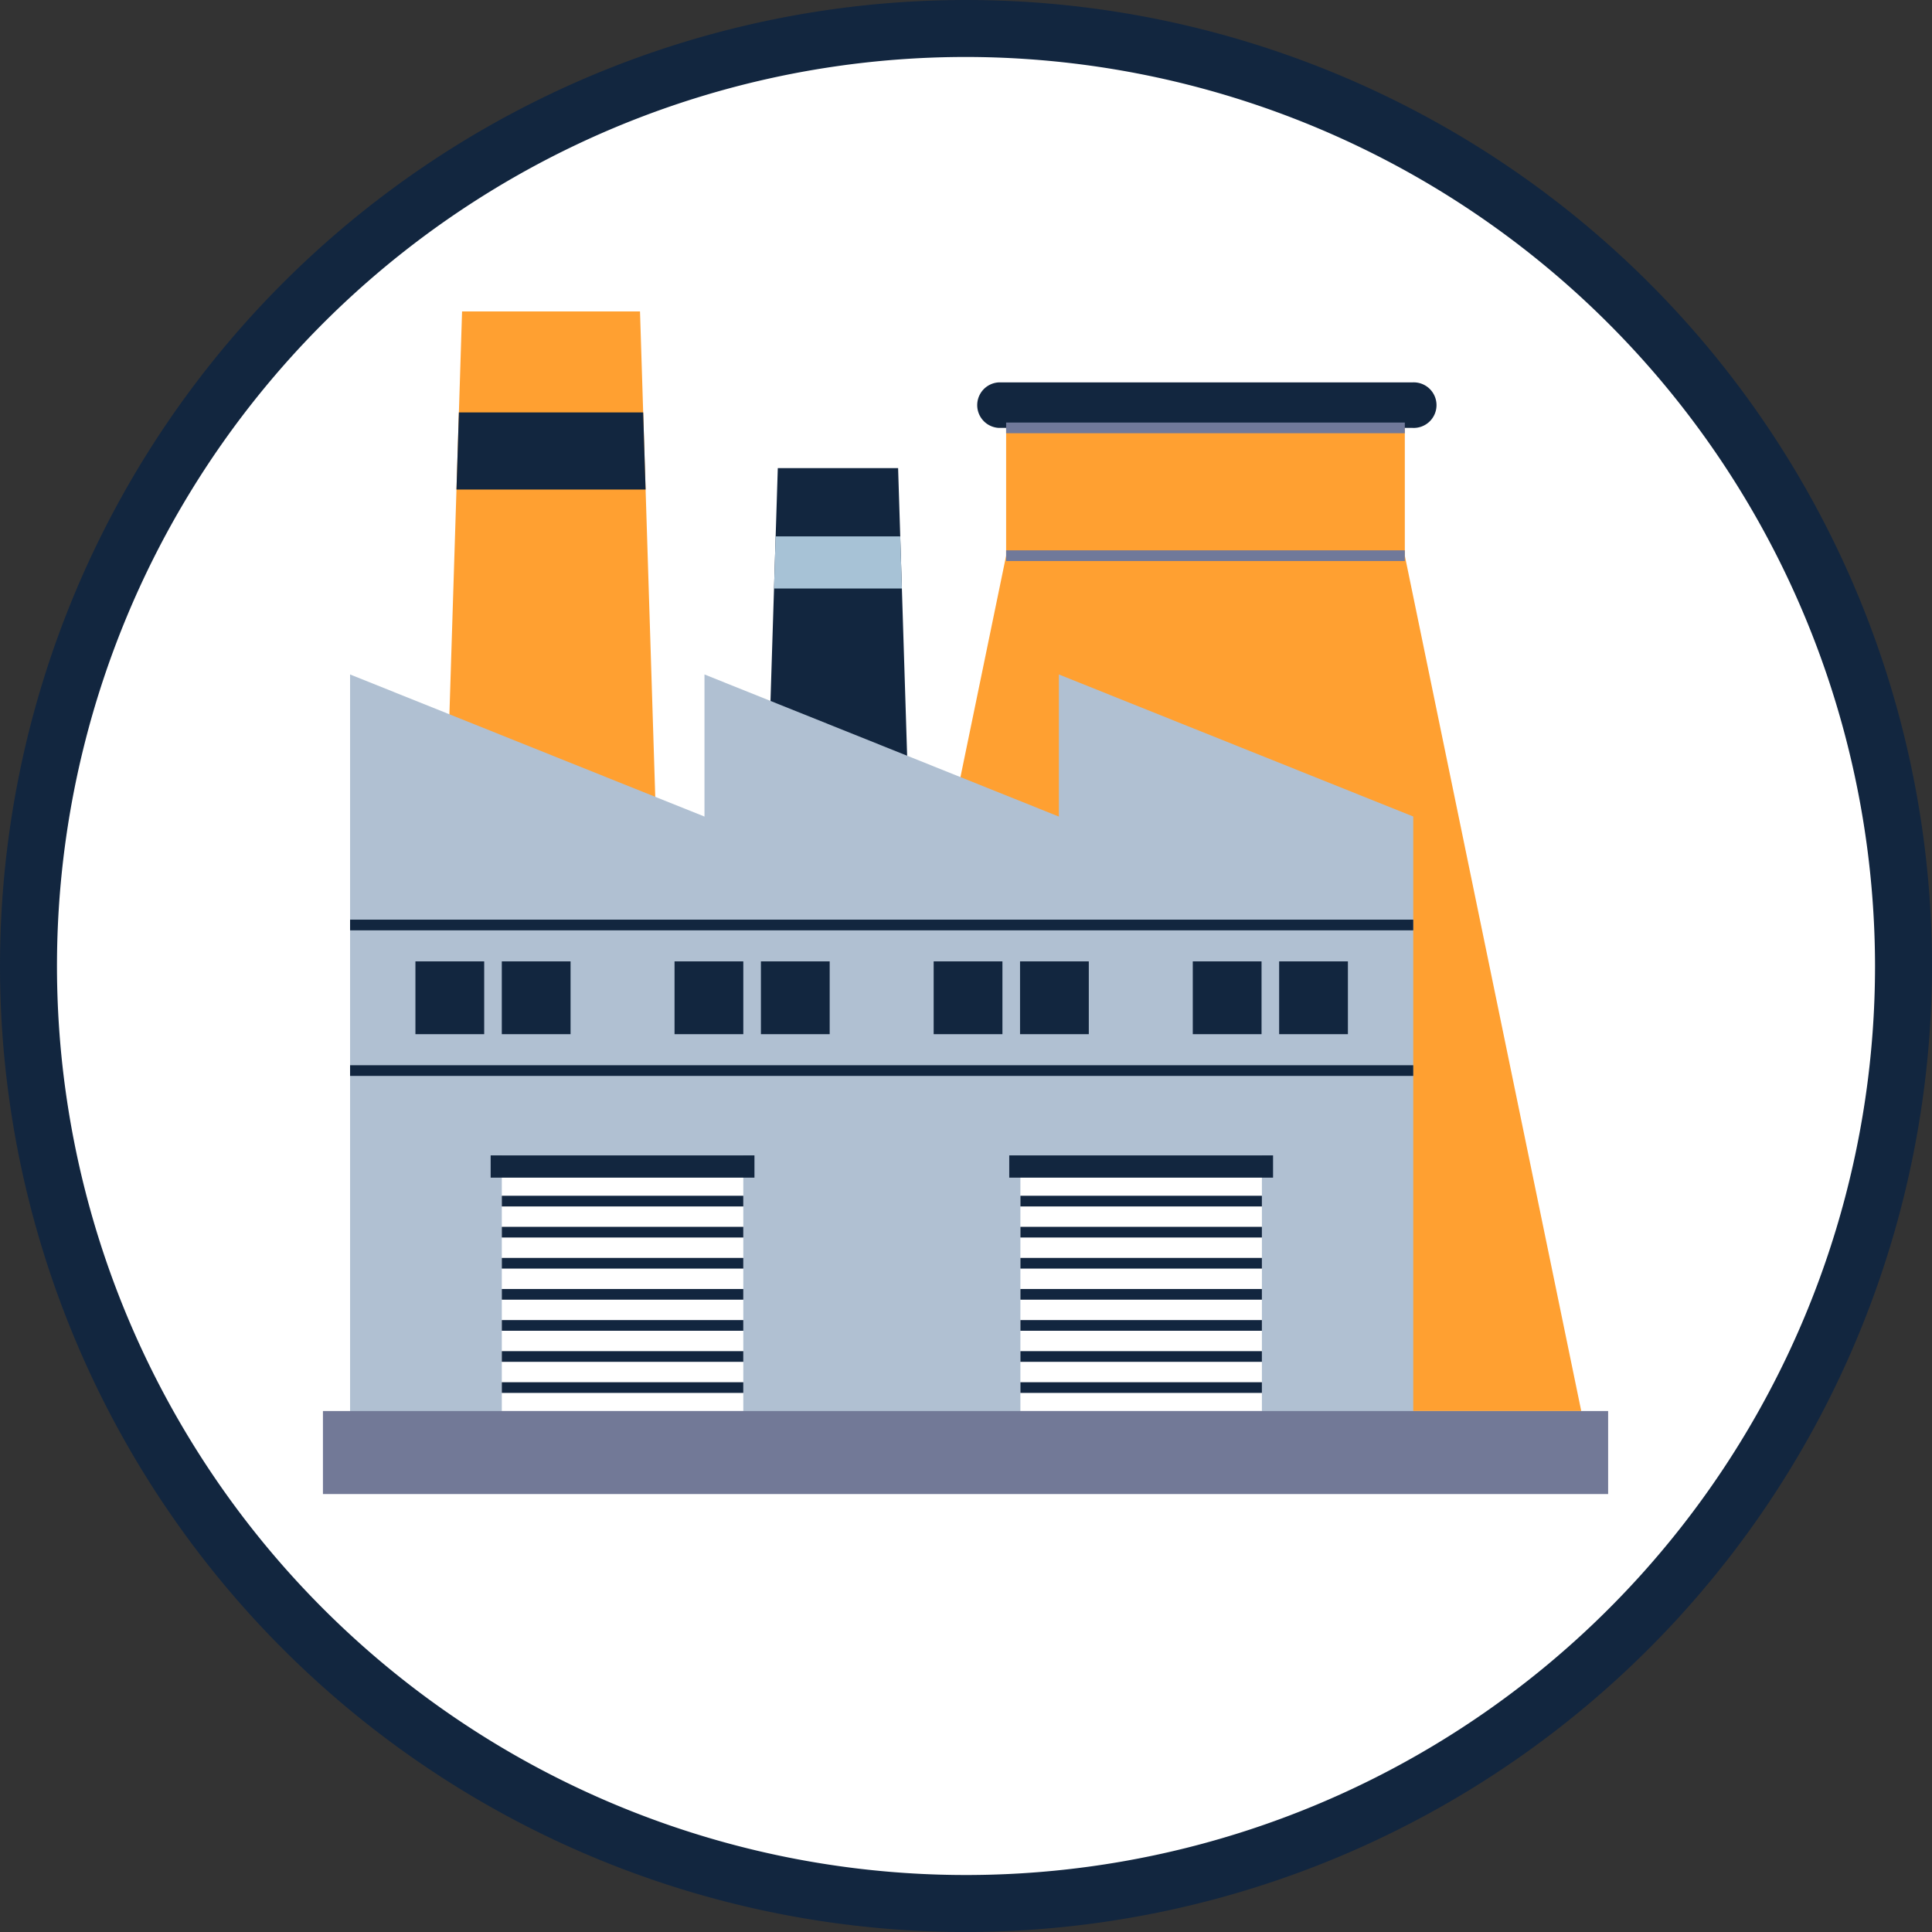 <svg id="Grupo_1009639" data-name="Grupo 1009639" xmlns="http://www.w3.org/2000/svg" xmlns:xlink="http://www.w3.org/1999/xlink" width="135.655" height="135.655" viewBox="0 0 135.655 135.655">
  <rect x="0" y="0" width="135.655" height="135.655" fill="#333333" stroke="none"/>
  <defs>
    <clipPath id="clip-path">
      <rect id="Rectángulo_349141" data-name="Rectángulo 349141" width="135.655" height="135.655" fill="none"/>
    </clipPath>
  </defs>
  <g id="Grupo_1009638" data-name="Grupo 1009638" clip-path="url(#clip-path)">
    <path id="Trazado_720380" data-name="Trazado 720380" d="M133.655,67.827A65.827,65.827,0,1,1,67.827,2a65.829,65.829,0,0,1,65.828,65.828" fill="#fff"/>
    <path id="Trazado_720381" data-name="Trazado 720381" d="M67.827,135.655a67.827,67.827,0,1,1,67.828-67.827,67.9,67.9,0,0,1-67.828,67.827M67.827,4a63.827,63.827,0,1,0,63.828,63.828A63.9,63.9,0,0,0,67.827,4" fill="#12263f"/>
    <path id="Trazado_720382" data-name="Trazado 720382" d="M47.363,99.076H30.019l2.425-77.209H44.938Z" fill="#ffa031"/>
    <path id="Trazado_720383" data-name="Trazado 720383" d="M45.331,34.374l-.17-5.417H32.221l-.17,5.417Z" fill="#12263f"/>
    <path id="Trazado_720384" data-name="Trazado 720384" d="M64.7,85.062H52.974l1.639-52.194H63.06Z" fill="#12263f"/>
    <path id="Trazado_720385" data-name="Trazado 720385" d="M63.325,41.323l-.115-3.662H54.462l-.114,3.662Z" fill="#a7c2d6"/>
    <path id="Trazado_720386" data-name="Trazado 720386" d="M98.639,39.017V28.447H70.645v10.57L58.256,99.076h52.771Z" fill="#ffa031"/>
    <rect id="Rectángulo_349110" data-name="Rectángulo 349110" width="27.994" height="0.75" transform="translate(70.645 38.642)" fill="#70799a"/>
    <path id="Trazado_720387" data-name="Trazado 720387" d="M99.166,30.044H70.117a1.6,1.6,0,0,1,0-3.194H99.166a1.6,1.6,0,1,1,0,3.194" fill="#12263f"/>
    <rect id="Rectángulo_349111" data-name="Rectángulo 349111" width="27.994" height="0.75" transform="translate(70.645 29.669)" fill="#70799a"/>
    <path id="Trazado_720388" data-name="Trazado 720388" d="M74.348,47.357v9.978L49.465,47.357v9.978L24.581,47.357v55.774h74.65v-45.8Z" fill="#b0c0d2"/>
    <rect id="Rectángulo_349112" data-name="Rectángulo 349112" width="4.828" height="5.111" transform="translate(29.169 67.503)" fill="#12263f"/>
    <rect id="Rectángulo_349113" data-name="Rectángulo 349113" width="4.828" height="5.111" transform="translate(35.234 67.503)" fill="#12263f"/>
    <rect id="Rectángulo_349114" data-name="Rectángulo 349114" width="4.828" height="5.111" transform="translate(47.363 67.503)" fill="#12263f"/>
    <rect id="Rectángulo_349115" data-name="Rectángulo 349115" width="4.828" height="5.111" transform="translate(53.428 67.503)" fill="#12263f"/>
    <rect id="Rectángulo_349116" data-name="Rectángulo 349116" width="4.828" height="5.111" transform="translate(65.557 67.503)" fill="#12263f"/>
    <rect id="Rectángulo_349117" data-name="Rectángulo 349117" width="4.828" height="5.111" transform="translate(71.622 67.503)" fill="#12263f"/>
    <rect id="Rectángulo_349118" data-name="Rectángulo 349118" width="4.828" height="5.111" transform="translate(83.751 67.503)" fill="#12263f"/>
    <rect id="Rectángulo_349119" data-name="Rectángulo 349119" width="4.828" height="5.111" transform="translate(89.815 67.503)" fill="#12263f"/>
    <rect id="Rectángulo_349120" data-name="Rectángulo 349120" width="74.65" height="0.75" transform="translate(24.581 64.573)" fill="#12263f"/>
    <rect id="Rectángulo_349121" data-name="Rectángulo 349121" width="74.65" height="0.75" transform="translate(24.581 74.795)" fill="#12263f"/>
    <rect id="Rectángulo_349122" data-name="Rectángulo 349122" width="16.957" height="17.951" transform="translate(35.234 81.125)" fill="#fff"/>
    <rect id="Rectángulo_349123" data-name="Rectángulo 349123" width="18.523" height="1.563" transform="translate(34.451 81.125)" fill="#12263f"/>
    <rect id="Rectángulo_349124" data-name="Rectángulo 349124" width="16.957" height="0.75" transform="translate(35.234 83.96)" fill="#12263f"/>
    <rect id="Rectángulo_349125" data-name="Rectángulo 349125" width="16.957" height="0.75" transform="translate(35.234 86.142)" fill="#12263f"/>
    <rect id="Rectángulo_349126" data-name="Rectángulo 349126" width="16.957" height="0.75" transform="translate(35.234 88.324)" fill="#12263f"/>
    <rect id="Rectángulo_349127" data-name="Rectángulo 349127" width="16.957" height="0.75" transform="translate(35.234 90.507)" fill="#12263f"/>
    <rect id="Rectángulo_349128" data-name="Rectángulo 349128" width="16.957" height="0.75" transform="translate(35.234 92.689)" fill="#12263f"/>
    <rect id="Rectángulo_349129" data-name="Rectángulo 349129" width="16.957" height="0.75" transform="translate(35.234 94.871)" fill="#12263f"/>
    <rect id="Rectángulo_349130" data-name="Rectángulo 349130" width="16.957" height="0.75" transform="translate(35.234 97.053)" fill="#12263f"/>
    <rect id="Rectángulo_349131" data-name="Rectángulo 349131" width="16.957" height="17.951" transform="translate(71.647 81.125)" fill="#fff"/>
    <rect id="Rectángulo_349132" data-name="Rectángulo 349132" width="18.523" height="1.563" transform="translate(70.864 81.125)" fill="#12263f"/>
    <rect id="Rectángulo_349133" data-name="Rectángulo 349133" width="16.957" height="0.75" transform="translate(71.647 83.96)" fill="#12263f"/>
    <rect id="Rectángulo_349134" data-name="Rectángulo 349134" width="16.957" height="0.75" transform="translate(71.647 86.142)" fill="#12263f"/>
    <rect id="Rectángulo_349135" data-name="Rectángulo 349135" width="16.957" height="0.75" transform="translate(71.647 88.324)" fill="#12263f"/>
    <rect id="Rectángulo_349136" data-name="Rectángulo 349136" width="16.957" height="0.75" transform="translate(71.647 90.507)" fill="#12263f"/>
    <rect id="Rectángulo_349137" data-name="Rectángulo 349137" width="16.957" height="0.75" transform="translate(71.647 92.689)" fill="#12263f"/>
    <rect id="Rectángulo_349138" data-name="Rectángulo 349138" width="16.957" height="0.75" transform="translate(71.647 94.871)" fill="#12263f"/>
    <rect id="Rectángulo_349139" data-name="Rectángulo 349139" width="16.957" height="0.75" transform="translate(71.647 97.053)" fill="#12263f"/>
    <rect id="Rectángulo_349140" data-name="Rectángulo 349140" width="90.24" height="5.829" transform="translate(22.675 99.075)" fill="#727997"/>
  </g>
</svg>
